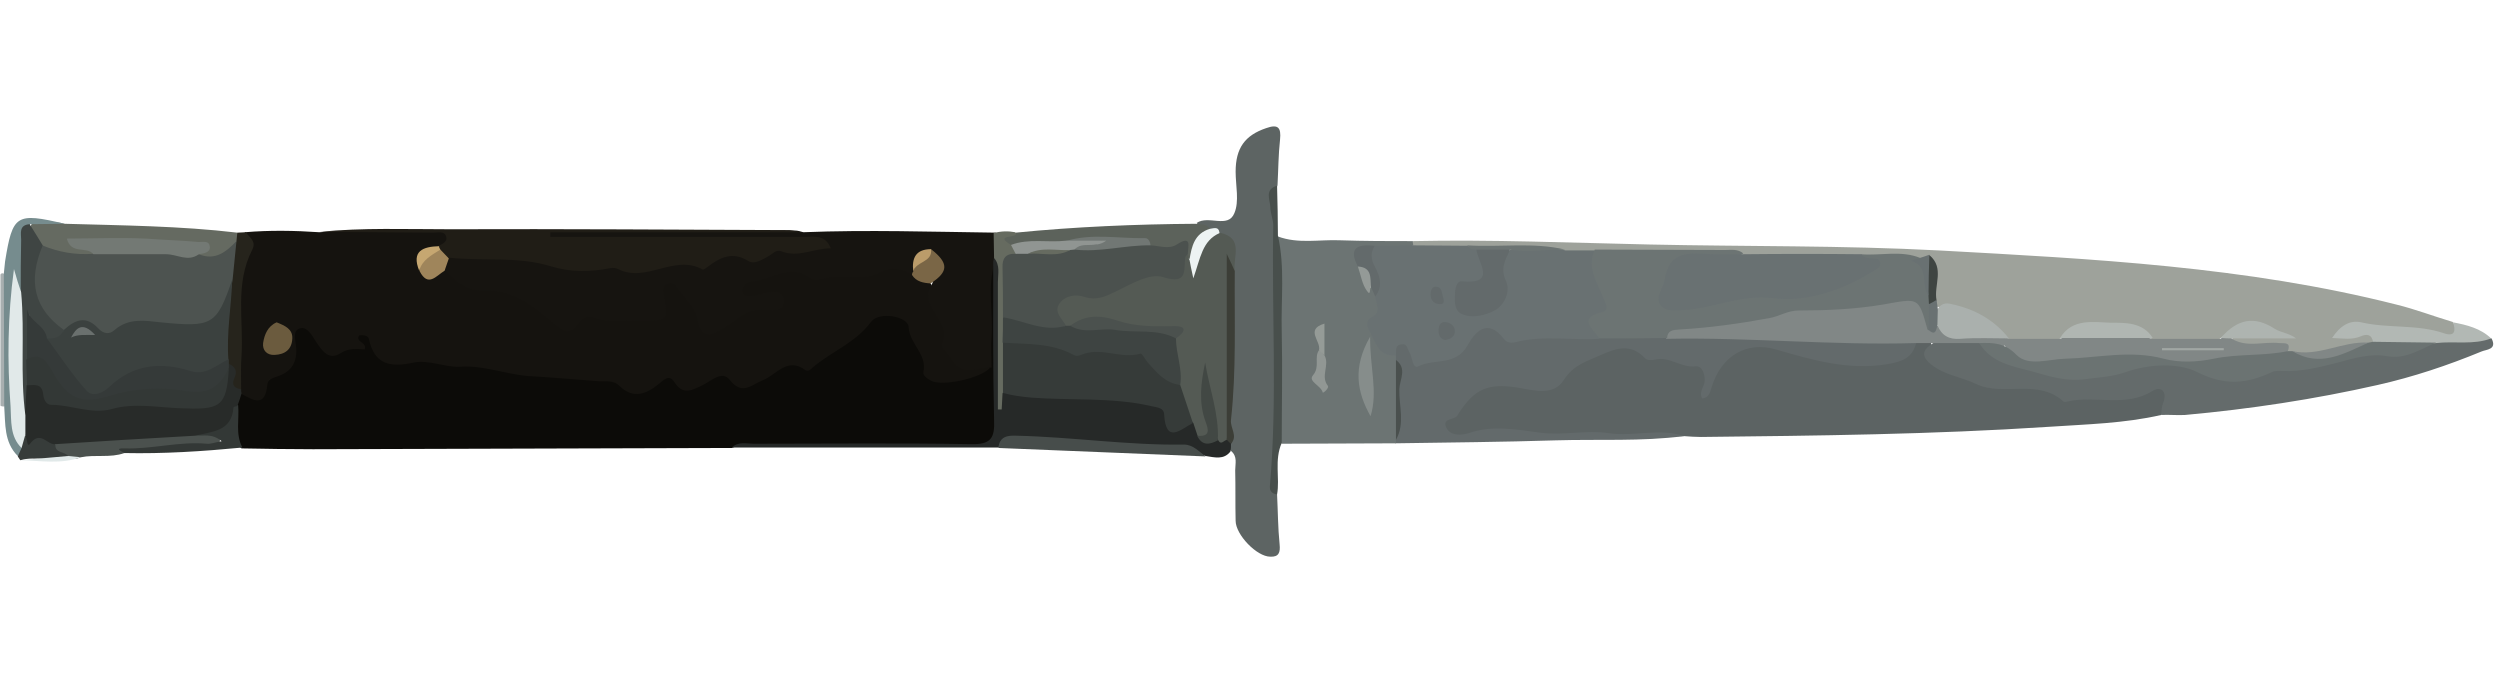 <?xml version="1.0" encoding="utf-8"?>
<!-- Generator: Adobe Illustrator 25.0.0, SVG Export Plug-In . SVG Version: 6.00 Build 0)  -->
<svg version="1.1" xmlns="http://www.w3.org/2000/svg" xmlns:xlink="http://www.w3.org/1999/xlink" x="0px" y="0px"
	 viewBox="0 0 591 161" style="enable-background:new 0 0 591 161;" xml:space="preserve">
<style type="text/css">
	.st0{display:none;}
	.st1{fill:#A8AFB0;}
	.st2{fill:#0C0B08;}
	.st3{fill:#15130F;}
	.st4{fill:#5C6363;}
	.st5{fill:#9EA29B;}
	.st6{fill:#161410;}
	.st7{fill:#636A6B;}
	.st8{fill:#6C7473;}
	.st9{fill:#5D6463;}
	.st10{fill:#646B6B;}
	.st11{fill:#201D16;}
	.st12{fill:#262928;}
	.st13{fill:#656A61;}
	.st14{fill:#5C625B;}
	.st15{fill:#474D4B;}
	.st16{fill:#484F4C;}
	.st17{fill:#B2B8B4;}
	.st18{fill:#768C8E;}
	.st19{fill:#4B514E;}
	.st20{fill:#26241C;}
	.st21{fill:#333836;}
	.st22{fill:#666B60;}
	.st23{fill:#373C3A;}
	.st24{fill:#E1E9E9;}
	.st25{fill:#282B29;}
	.st26{fill:#6B5B3E;}
	.st27{fill:#7A6646;}
	.st28{fill:#9F855B;}
	.st29{fill:#C6A771;}
	.st30{fill:#818786;}
	.st31{fill:#697172;}
	.st32{fill:#6B7372;}
	.st33{fill:#AAB0AD;}
	.st34{fill:#B0B6B2;}
	.st35{fill:#AEB4B0;}
	.st36{fill:#3F4542;}
	.st37{fill:#BB9C6A;}
	.st38{fill:#4A504E;}
	.st39{fill:#868D8B;}
	.st40{fill:#919794;}
	.st41{fill:#959B97;}
	.st42{fill:#949A97;}
	.st43{fill:#545A54;}
	.st44{fill:#3C3E37;}
	.st45{fill:#EDF3F3;}
	.st46{fill:#363B39;}
	.st47{fill:#424844;}
	.st48{fill:#4D5350;}
	.st49{fill:#3F4543;}
	.st50{fill:#737974;}
	.st51{fill:#717774;}
	.st52{fill:#909592;}
	.st53{fill:#3B413F;}
	.st54{fill:#353A39;}
	.st55{fill:#3E4442;}
	.st56{fill:#A1A7A4;}
	.st57{fill:#6A706E;}
</style>
<g id="Camada_2" class="st0">
</g>
<g id="Camada_1">
	<g>
		<path class="st1" d="M1,96.1c-0.3,0-0.6,0-0.9-0.2c0-10.3,0-20.6,0-31c0.2-0.3,0.4-0.4,0.8-0.2c1.2,0.8,1.5,2.1,1.5,3.5
			c0.2,8.1,0.2,16.2,0,24.3C2.4,94,2.1,95.3,1,96.1z"/>
		<path class="st2" d="M173,105.9c-33,0.1-66,0.2-99,0.3c-5.6,0-11.3-0.1-16.9-0.2c-3.6-2.5-2-6.2-2.1-9.5c0.3-1.4,0.8-2.6,1.8-3.6
			c5.6-0.6,11.3-6.4,12.1-12.4c0.2-1.5,0.1-3.2,1.9-3.8c1.7-0.6,2.8,0.7,3.9,1.7c4.6,4.3,4.5,4.2,9.8,0.5c2.2-1.5,4.3-0.1,4.8,1.8
			c1.2,4.1,3.6,4,7.1,3.5c6.1-0.9,12.2,0.7,18.2,1.6c8.2,1.3,16.2,3,24.5,2.9c3.2,0,6.3,0.1,9.1,1.9c2.1,1.4,4.1,0.7,6.1-0.5
			c1.3-0.8,2.9-2.3,4-1.4c3.9,3.3,7.4,1.1,11-0.4c0.8-0.3,1.8-0.5,2.4,0c4.1,3,7.5,0.8,10.9-1.4c4-2.5,8.9-1.3,13-4.2
			c2.6-1.8,5.3-3.3,7.3-5.8c2.4-2.8,5.5-3.5,9-3c1.8,0.3,3.3,1.1,3.7,2.9c0.7,2.9,2.8,5.3,3.4,8.3c0.4,2.1,1.2,4.3,3.7,3.8
			c3.4-0.7,7.9,1.3,9.6-3.7c0.1-6.1-0.2-12.3,0.1-18.4c0.1-1.8-0.7-4.6,2.8-4.5c1.2,1.6,1,3.4,1.1,5.3c0.1,10.8-0.1,21.5,0.1,32.3
			c0.1,4.9-0.8,5.6-5.8,5.6c-17.4,0-34.8,0-52.3,0C176.6,105.5,174.8,105.1,173,105.9z"/>
		<path class="st3" d="M234,87c-2.3,2.5-11.4,4.4-13.9,3c-0.9-0.5-2-1.2-1.8-2.1c0.9-4.2-3.3-6.6-3.5-10.6c-0.1-2.5-7-3.8-8.9-1.2
			c-3.7,5-9.4,7-13.8,10.8c-0.5,0.5-1.1,1-1.7,0.6c-4.3-3.2-6.8,1.1-10.1,2.4c-2.6,1-4.8,3.7-7.8-0.1c-1.8-2.3-4.3,0.2-6.3,1.2
			c-2.5,1.2-4.7,2.6-6.8-0.7c-1.2-1.9-2.5-0.5-3.7,0.5c-3,2.4-6,3.6-9.3,0.4c-1.5-1.5-3.4-0.9-5.2-1.1c-5.4-0.4-10.9-0.9-16.2-1.2
			c-5.5-0.4-10.6-2.6-16.3-2.2c-3.3,0.2-7.3-1.7-10.9-1c-5.4,1.2-9.3,0.6-10.6-5.6c-0.1-0.7-1.3-1-2.3-0.8c-1,1.6,2,1.6,1.3,3.3
			c-1.8-0.1-3.7-0.4-5.7,0.9c-2.8,1.8-4.4-0.6-5.9-2.9c-0.9-1.4-2-3.4-3.6-3c-2,0.5-1.1,2.9-1,4.4c0.3,3.5-1,5.8-4.2,6.9
			c-1.1,0.4-2.5,0.7-2.6,2c-0.5,5.6-3.4,3.7-6.3,2.1c-0.5-0.4-0.8-0.9-1-1.4C55.6,81,54,70.3,57.5,59.8c0.5-1.6-0.2-3.3,0.4-4.9
			c5.9-0.5,11.7-0.4,17.6,0c9.4-0.8,18.8-0.2,28.2-0.4c2.1,0,3.2,0.7,2.1,3c-0.9,1.3-2.5,1.4-3.8,2.1c-1.5,0.7-2.9,1.6-2.1,3.7
			c1.7,2.1,3.9-0.4,5.7,0.6c4.2,2.1,8.3,3.8,13.1,4.3c4.7,0.4,8.3,4,12.1,6.7c1.1,0.7,2.3,2.5,3.4,1.5c4.5-4.1,9.6-1,14.3-1.6
			c1.1-0.2,2.3,0,3.5,0c2.8,0,4.6-1,3.8-4.2c-0.4-1.6-0.3-3.1,1.3-3.8c1.9-0.9,3.2,0.2,4.2,1.7c1.5,2.2,3.5,4,4.5,6.6
			c1,2.5,2.6,2.8,4.7,1.5c3.7-2.2,7.2-5.2,12.1-4.6c-1.9-1.8-3.7-0.4-5.4-0.8c-1.2-0.2-2.4-0.4-2.7-1.8c-0.3-1.3,0.4-2.5,1.4-2.9
			c4.3-1.5,8.3-4.6,13.3-2.6c2.1,0.8,4.2,0.6,6.4,0.6c4.3,0,8.5-0.1,12.7-1.4c2.5-0.8,5.3-0.5,7.7,1.1c1.3,1.1,2.9,1.7,4.1,2.9
			c0.3,2.7,0.1,5.6,2.7,7.6c0.8,0.6,0.7,1.8,0.7,2.8c0.3,7,1.4,8,8.7,8.8C233,86.2,233.5,86.5,234,87z"/>
		<path class="st4" d="M510.9,98.1c-8.7,2-17.7,2.2-26.6,2.8c-27.4,1.8-54.8,2.1-82.2,2.4c-1.3,0-2.6-0.1-4-0.2
			c-15,0.4-30,0.1-45.1-0.2c-2.9-0.1-5.5,1.2-8.4,0.6c-3.9-0.7-4.3-2.3-2.3-5.7c4.1-7.2,10.3-8.7,17.8-7.4c4.1,0.7,7.2-0.7,10.6-3.6
			c4.9-4.2,10.8-7.7,18.1-4c3.2,1.6,7.1,1.4,10.7,2.3c2.5,0.6,4.4,1.6,4.3,4.6c0.9-4.9,5-8.2,10.2-8.4c4.9-0.2,9.4,1.4,14.1,2.2
			c5.2,0.9,10.2,2.3,15.7,1.4c3.7-0.6,6.6-1.7,9-4.5c1.3-0.6,2.5-0.7,3.7,0.1c-0.1,3.9,2.3,5.1,5.6,6.8c6.3,3.2,12.8,3.1,19.4,3.2
			c0.7,0,1.4-0.2,2,0.1c7.7,4.1,15.5,3.4,23.4,0.8c1.7-0.6,3.9-1,5.1,0.8C513.5,94.3,512.5,96.3,510.9,98.1z"/>
		<path class="st5" d="M334,57c18.6-0.4,37.3,0.4,55.9,0.8c22.8,0.5,45.7,0.2,68.4,1.4c36.3,2,72.7,3.8,108.2,12.8
			c4.5,1.1,8.9,2.8,13.3,4.1c2.8,3.6,0,4.1-2.5,3.6c-5.7-1-11.5-1.1-17.2-2c-2.4-0.4-4.6-0.1-6.8,1.3c-0.5,0.1,0.4,1,0.1,0.4
			c0-0.1,0.1-0.1,0.2-0.2c1.5-1,3.1-1,4.8-1c1.9,0,3.4,0.5,2.5,2.9c-0.4,0.4-0.9,0.6-1.4,0.8c-5.7,0.6-11.1,3.6-17,2.1
			c-0.5-0.1-1-0.3-1.5-0.6c-2.2-2-4.9-1-7.4-1.3c-2.1-0.2-4.7,0.7-6-2c4.3-3.2,8.8-1.2,12.4-0.8c-5-2.2-10.7-3.2-16,1.4
			c-4.7,0.6-9.4,0.6-14.2,0c-7.9-4.3-15.8-5.3-23.7-0.1c-3.4,0.7-6.8,0.6-10.2,0.1c-2.5-0.9-4.6-2.6-6.6-4.2
			c-3.6-2.8-7.5-3.8-11.8-4c-0.4-0.6-0.7-1.2-0.8-1.9c-0.7-3,1.1-6.3-1.3-9c-0.9-0.2-1.9-0.2-2.8-0.4c-4.5-0.1-8.9-0.2-13.4,0
			c-9.1-0.2-18.1,0.5-27.2-0.4c-6.2-1.5-12.5-0.6-18.8-0.6c-5.3,0-10.6,0.2-15.9,0c-2.5,0-5,0.2-7.4-0.4c-7.6-1.4-15.2-0.4-22.8-0.6
			c-4.3-0.2-8.6,0.7-12.8-0.9C333.8,58.2,333.7,57.7,334,57z"/>
		<path class="st6" d="M215.6,65c-2.2-1.7-5.4-1.8-7.1-0.8c-4.6,2.7-9.4,0.3-13.9,1.7c-0.9,0.3-2.3,0.5-2.9,0
			c-4.9-3.9-9.4,0.4-14.1,0.7c-1.2,0.1-2.3,1.1-2,2.4c0.2,1.3,1.5,1,2.5,0.9c2.6-0.3,6.8-2.5,7.2,1.1c0.3,3.4-4,2-6.6,2.3
			c-2.7,0.3-5.1,2.8-7.7,4.3c-3,1.8-5.2,2.8-6.2-2.3c-0.6-2.8-3.3-5.2-5.1-7.8c-0.6-0.8-1.5-0.6-2.3-0.2c-0.8,0.5-0.7,1.3-0.5,2.2
			c1.1,6.2,1,6.4-5.3,6.3c-3.8-0.1-7.7,0.6-11.4-0.7c-1.4-0.5-2.5,0-3.4,1.3c-2.2,3.2-3.7,1.9-6.2-0.2c-4.6-3.8-9.3-7.8-16.2-7.5
			c-3.7,0.2-6.9-2.1-9.3-5c-0.4-1.7,0.2-2.9,1.7-3.7c6.8-0.1,13.5-1.2,20.3,0.8c4.9,1.5,10.4,0.7,15.3,1.6
			c7.4,1.3,14.3-2.7,21.5-0.6c0.3,0.1,0.7,0.2,1,0c5.4-3.6,12-1.2,17.8-3.3c2.9-1,6,0.2,9.5-1c-8.9-0.3-17.3-0.1-25.6-0.1
			c-10.3,0-20.6,0-31,0c-2.2,0-4.7,0.3-6.3-1.7c0.4-1.3,1.3-1.2,2.1-1.2c18.8,0,37.6,0,56.5,0c0.7,0,1.3,0.2,2,0.4
			c15.2-0.6,30.3-0.1,45.5,0.1c1.5,1.7,1.5,3.6,0.9,5.7c-0.2,0.6-0.6,1-1.1,1.3c-1.9,5.8-0.4,11.7-0.8,17.5c-0.2,2.5,0,4.9,0,7.4
			c-3.1-0.2-6.7,2.3-9.3-1.7c-0.9-1.4-2.8-3-2.4-4.1c2.5-5.4-6.1-8.7-2.3-14.1c0.5-2.2,3.5-4.6-0.3-6.6c-3-0.2-2.2,2.5-3,3.9
			C216.4,64.8,216.1,65,215.6,65z"/>
		<path class="st7" d="M453,81c-0.9,3.7-3.4,4.5-6.9,5.1c-9.2,1.5-17.7-1-26.3-3.5c-6.9-2-12.8,1.5-15.1,8.7
			c-0.4,1.1-0.5,2.7-2.3,2.9c-0.9-1.6,0.6-2.8,0.6-4.3c0-1.7-0.7-3.5-2.2-3.3c-3.4,0.4-6.1-2.4-9.5-1.6c-0.8,0.2-2,0.2-2.4-0.3
			c-3.3-3.5-6.6-2.5-10.4-0.8c-3.3,1.5-6.5,2.3-8.8,5.9c-2.5,4-7.3,2.4-11.1,1.8c-6.7-1-9.9,0.2-13.7,6c-0.2,0.3-0.3,0.6-0.5,0.8
			c-0.9,0.9-3.5,0.5-2.5,2.7c1.1,2.2,4,1.7,5.3,1.3c5.7-2,11.5-0.8,17-0.1s10.8-0.7,16.1,0.1c6,0.9,12-1.3,17.8,0.7
			c-10.1,1.3-20.2,0.7-30.3,1c-12.6,0.4-25.2,0.5-37.9,0.7c-0.3-0.4-0.5-0.9-0.5-1.4c-0.1-6,1-12.1-0.3-18.1c-0.2-0.5-0.2-1-0.3-1.5
			c1.5-3.9,2.5-4.3,4.8-2c3.2,3.3,7.5,3.3,10.9,0c1.3-1.3,2.3-2.8,3.9-3.8c1.4-0.9,3.2-2.1,4.6-1.3c6.7,4.3,13.9,1.1,20.8,2
			c1.6,0.2,3.3,0,5-0.1c5.1,0,10.2-0.2,15.3,0c17.6-0.7,35.1,1.4,52.6,0.9C449,79.4,451.3,79.3,453,81z"/>
		<path class="st8" d="M330,104c0,0.3,0,0.5,0,0.8c-9,0-18,0.1-27,0.1c-1.5-1.4-1.3-3.3-1.4-5.1c-0.2-14,0.3-28.1-0.3-42.1
			c0-0.7,0.3-1.3,0.8-1.8c4.8,1.8,9.8,0.7,14.6,0.9C322.5,57,328.2,57,334,57c0,0.3,0,0.6,0.1,1c-2.7,2.1-5.8,1.4-8.8,1.5
			c-2.2-0.3-4.2-0.3-3.3,3c0.5,1.6,1.7,3.1,1.5,5c-0.1,1.3,0.8-0.1,1.1,0.3c0.9,0.4,1.2,1.2,1.5,2c0.3,1.1,1,2.5,0.4,3.3
			c-3.5,5.2-0.3,8.1,3.5,10.9c0,0.4,0,0.7,0,1.1C330.8,91.4,330.8,97.7,330,104z"/>
		<path class="st9" d="M301.9,116.9c0.2,3.9,0.2,7.9,0.6,11.8c0.2,1.9-0.2,3-2.2,2.9c-3.2,0-8.2-5.2-8.2-8.5c-0.1-4,0-7.9-0.1-11.9
			c0-1.6,0.6-3.3-1-4.6c-0.6-0.7-0.8-1.5-0.8-2.4c0.2-13.1,0.7-26.3,0.6-39.4c-0.2-3.1,1.2-6.7-2.5-8.9c-0.8-0.5-1.6-0.9-2.5-1.3
			c-1-0.5-2.3-0.8-2.9-1.9c2.8-1.9,7.4,1.4,8.9-2.3c1.2-2.8,0.3-6.5,0.3-9.8c0-5.6,2.2-8.6,7.2-10.3c2.8-1,3.6-0.2,3.3,2.7
			c-0.4,3.6-0.4,7.2-0.6,10.8c-1.9,4.4-0.3,8.9-0.2,13.3c0.5,16.1,0.5,32.2-0.1,48.3C301.5,109.4,300.8,113.2,301.9,116.9z"/>
		<path class="st10" d="M510.9,98.1c0.1-1,0.1-2,0.5-2.9c1-2.7-0.6-4-2.5-2.8c-6.4,4-13.5,1-20.1,2.5c-0.3,0.1-0.8,0.2-1,0
			c-6.1-5.5-14.2-1.1-20.6-4.1c-3.5-1.7-7.5-2.1-10.6-4.6c-2.7-2.1-2-3.6,0.4-5.1c3.1-2.4,6.6-1.3,10-1.1c5.7,4.2,12.2,6.8,19.1,8.1
			c4.6,0.8,9.4,0.9,14.1-0.5c7.8-2.3,15.4-3,23,0.9c3.3,1.7,7.2,0.8,10.2-0.2c4.1-1.4,8.1-1.5,12.1-2.2c5.6-0.9,10.9-3.3,16.6-3
			c5,0.3,9.4-1.4,14-2.8c4.3-0.2,8.6-1.3,12.9-0.3c1.4,2.7-1.3,2.6-2.4,3.1c-8,3.3-16.1,6-24.5,7.9c-15,3.4-30.2,5.7-45.6,7.1
			C514.6,98.2,512.7,98,510.9,98.1z"/>
		<path class="st11" d="M189.5,54.9c-19.8,0-39.6,0-59.4,0c0,0.4,0,0.7,0,1.1c2.7,0,5.4,0,8.2,0c17.3,0,34.7,0,52,0
			c2.2,0,4.8-0.6,6.1,2.7c-4.1,0-7.7,2.3-11.7,0.7c-1.3-0.5-2.1,0.7-3.1,1.2c-1.5,0.8-3.2,2-4.7,1.1c-3.7-2.3-6.6-0.9-9.5,1.3
			c-0.4,0.3-1,0.8-1.3,0.7c-6.7-3.7-13.4,3.3-20-0.1c-0.5-0.3-1.3-0.3-1.9-0.2c-4.6,0.9-9.2,1-13.8-0.4c-8-2.5-16.3-1.2-24.4-2.1
			c-1-0.1-1.6-0.7-2.2-1.5c-0.2-0.4-0.2-0.9-0.1-1.3c0.9-0.4,2.1-1,1.8-2.1c-0.4-1.5-1.9-1-3-1c-9-0.1-17.9-0.1-26.9-0.2
			c10.2-1,20.5-0.6,30.8-0.6c26.7-0.1,53.5,0.1,80.2,0.2C187.6,54.5,188.6,54.8,189.5,54.9z"/>
		<path class="st12" d="M291,104.9c0,0.6,0,1.2-0.1,1.8c-1.6,2.1-3.8,1.4-5.9,1.1c-6.9-2.5-14.1-1.5-21.1-2.1
			c-7.4-0.5-14.9-1-22.3-1.4c-2-0.1-4-0.2-5.6,1.5c-21,0-42,0-63,0c1.5-1.5,3.5-0.9,5.2-0.9c17.1,0,34.3-0.2,51.4,0.1
			c4.6,0.1,5.6-1.4,5.4-5.7c-0.3-12.5-0.2-24.9-0.2-37.4c0.1-0.4,0.1-0.7,0.2-1.1c1.6,0,2,1.2,2,2.3c0.3,9.7,0.8,19.4-0.3,29.1
			c0,0.2-0.2,0.4-0.2,0.4c0.5,0.6,0.2-0.3,0.5-0.3c11.1,0.3,22.3,0,33.3,1.9c2.7,0.5,5.3,1,6.4,3.9c0.9,2.2,2.8,1.2,4.3,1.2
			c1.5,0.1,1.9,1.3,2.6,2.3c0.8,1.7,2.3,1.7,3.8,1.7c0.9,0.9,1.8-0.2,2.7-0.1C291,103.8,291.5,104.2,291,104.9z"/>
		<path class="st13" d="M15.3,52.9c13.6,0.4,27.3,0.5,40.8,2.1c0.6,0.7,0.7,1.4,0.5,2.3c-3.2,4.4-5.9,5.2-9.7,3.1
			c0.4-2.5-1.5-2-2.8-2.1c-8.1-0.8-16.2-1.4-24.4-0.9c0.6,1.1,3.4,0.7,2.3,3c-4.3,1.8-8.2,0.6-12-1.5c-1.3-1.9-4.3-3.2-2.3-6.3
			C10.2,52.7,12.7,52.2,15.3,52.9z"/>
		<path class="st14" d="M282.7,52.9c1.1,0.2,2.4-0.1,3.3,1.1c-1.4,2.5-2.6,5.2-4.6,7.3c-0.5-0.2-0.8-0.5-1-0.9
			c-0.4-1.1-0.7-2.2-2.3-1.4c-2.4,1-4.8,0.5-7-0.7c-6.3-1.4-12.6-1-18.9-0.2c-4,0.7-8.1,0.1-12.1,0.7c-1.3-0.2-3.2,0.3-3.3-1.8
			c0-2.1,2.5-0.7,3.3-2C254.2,53.6,268.5,53,282.7,52.9z"/>
		<path class="st15" d="M236,105.9c0.3-2.7,2.1-3,4.3-2.9c13.2,0.3,26.4,2.3,39.6,2.1c2.1,0,3.5,1.6,5.1,2.8
			C268.7,107.2,252.3,106.6,236,105.9z"/>
		<path class="st16" d="M301.9,116.9c-1.1-0.2-1.8-0.7-1.7-2c1.8-20.5,0.4-41.1,0.8-61.6c0-1.4-0.7-2.9-0.7-4.4
			c-0.1-1.8-1.4-4.1,1.6-5c0.1,3.9,0.2,7.9,0.2,11.8c1.7,7.5,0.7,15.1,0.9,22.7c0.2,8.8,0,17.5,0,26.3
			C301.2,108.8,302.6,113,301.9,116.9z"/>
		<path class="st17" d="M588.9,80c-4.2,1.6-8.7,0.6-13,1.1c-5,0.4-10,3.3-14.9-0.2c-0.3-1.9-1.5-2-2.9-1.4c-2.1,0.9-4.2,0.5-6.8,0.4
			c1.9-2.9,4.2-4.3,6.9-3.7c6.5,1.5,13.2,0.4,19.6,2.6c2.7,0.9,2.7-0.8,2.1-2.6C583.1,76.8,586.4,77.6,588.9,80z"/>
		<path class="st18" d="M15.3,52.9c-2.7,0-5.5,0.1-8.2,0.1c-0.8,3.5-0.4,7.1-0.5,10.7c-0.1,1.8,0.1,3.6-1.2,5.2
			c-3.3-0.4-1.3-2.6-1.7-4C4.4,78.3,1.9,91.8,5.5,105c0.2,1.2-0.1,2.3-1.3,2.8c-3.3-3.3-2.9-7.6-3.2-11.7c0-10.5-0.1-20.9-0.1-31.4
			c0.1-1,0.2-2,0.3-2.9C3,50.7,3.8,50.2,15.3,52.9z"/>
		<path class="st19" d="M29.4,107.1c-3.3,1.2-6.9,0.3-10.3,1c-1.1,0.5-2.2,0.4-3.3,0.1c-1.8-0.7-4.6-0.8-2.3-3.9
			c10.6-2.8,21.4-2.3,32.2-2.9c2.3,0.6,6.4-0.8,6.3,2.6c0,2.3-4,1.8-6.3,1.8C40.2,106.1,34.8,105.9,29.4,107.1z"/>
		<path class="st20" d="M55.9,57c0.1-0.7,0.1-1.3,0.2-2c0.7,0,1.3-0.1,2-0.1c0.9,1.3,2.6,2.1,1.5,4.2c-4.1,8-2,16.6-2.5,24.9
			c-0.2,2.6-0.1,5.3-0.1,8c-2.1,1.1-2.6-0.3-2.7-1.9c-0.1-1.6-0.4-3.1-1.1-4.6c-0.2-0.5-0.3-1-0.4-1.6c-0.9-6,0.8-11.9,0.8-17.8
			C53.1,62.8,54.9,60,55.9,57z"/>
		<path class="st21" d="M29.4,107.1c-0.7-0.4-2.5-1.2,0.1-1.1c6.5,0.2,12.9-1.7,19.4-1.1c0.9,0.1,1.8-0.3,3.5-0.6
			c-2.4-2-4.4-1.1-6.2-1.4c-0.2-1,0.5-1.6,1.3-1.8c2.9-0.5,5.3-1.4,6.3-4.7c0.3-1,1.4-1.3,2.5-0.6c0.3,3.3-0.7,6.8,1,10
			C47.9,106.7,38.6,107.3,29.4,107.1z"/>
		<path class="st22" d="M240,54.9c1.4,1.6-5.5,0.3-1,3c1.1,0.6,1.6,1.4,1,2.7c-2.9,4.6-1.1,9.8-1.6,14.7c0.1,2,0,4,0,6.1
			c-0.2,3.9,1.1,8-1.4,11.6c-0.1,1.3-0.1,2.5-0.2,3.8c-0.3,0-0.6,0-0.9,0c0-10,0-20.1,0-30.1c0-1.9,0.6-4-0.9-5.7
			c0-2-0.1-3.9-0.1-5.9C236.7,54.6,238.4,54.6,240,54.9z"/>
		<path class="st23" d="M13.1,105c-0.2,2.2,2.2,1.7,3,2.8c-3.7,1.6-7.6-0.1-11.3,1c-0.2-0.3-0.4-0.6-0.6-0.9c0.3-0.7,0.6-1.3,0.9-2
			c-0.5-1.2-1-2.5,0.8-3.1c0.3,0.6,1.2,0.9,1.7,0.6C10.1,101.4,11.6,103.1,13.1,105z"/>
		<path class="st24" d="M4.8,108.8c3.8-0.3,7.5-0.7,11.3-1c1,0.1,2,0.2,3,0.3C14.4,109.8,9.6,108.9,4.8,108.8z"/>
		<path class="st25" d="M13.1,105c-1.9,0.3-3.5-3.4-6-0.1c-0.8,1.1-0.6-1.4-1.2-2.1c-1.3-1.4-1.2-3.2-1.3-4.9
			c0.1-2.2-0.3-4.5,0.8-6.6c1.6-1.6,3.6-1.7,4.8-0.1c4,5.3,9.8,4.5,14.9,4.1c5.8-0.5,11.6-0.2,17.4-0.1c8.4,0.2,8.9,0.1,10.6-8
			c0.2-0.5,0.5-0.9,1-1.2c1.5,0.7,2.1,1.7,1.3,3.4c-0.7,1.5-0.1,2.4,1.6,2.6c0,0.3,0,0.7,0.1,1c-0.3,1-0.6,2-1,3
			c-0.3,0.1-0.9,0.1-0.9,0.3c-0.4,5.8-5.2,5.7-9.1,6.7C35.1,103.6,24.1,104.3,13.1,105z"/>
		<path class="st26" d="M65.4,76.2c2,0.8,3.8,1.6,3.7,3.8c-0.1,2.6-1.7,3.8-4.2,3.9c-1.8,0.1-2.9-1.1-2.7-2.8
			C62.5,79.1,63.3,77.1,65.4,76.2z"/>
		<path class="st27" d="M215.6,65c0-0.3,0.1-0.6,0.3-0.8c0.6-2.4,2.5-3.8,4.2-5.3c4.2,3.3,4.2,5.3-0.1,8.1
			C218.3,66.9,216.6,66.6,215.6,65z"/>
		<path class="st28" d="M104.1,59c0.7,0.7,1.3,1.4,2,2.1c-0.3,1-0.7,1.9-1,2.9c-2,1.2-3.9,4-5.9,0.1C98.9,60.4,101,59.1,104.1,59z"
			/>
		<path class="st29" d="M104.1,59c-2,1.3-4.3,2.4-5,5c-1.9-4.7,0.9-5.7,4.7-5.8C103.8,58.5,103.9,58.7,104.1,59z"/>
		<path class="st30" d="M467.9,81.1c-3.7,0-7.3,0-11,0c-1.3,0-2.6,0-4,0c-19.7,0.6-39.3-1.4-59-1c-1-2.8,1.2-3.1,2.9-3.2
			c14.4-0.7,28.3-5.8,42.8-5.2c3,0.1,5.9-1,8.8-1.5c5.7-0.9,7,0.1,7.9,5.7c0.4,1.9,2.3,0.5,3.1,1.4c2.3,1.6,5,1.5,7.7,1.5
			c2.6,0,5.3-0.3,7.7,1.3c4,0,8.1,0,12.1,0c7.3-2.5,14.6-2,21.9,0c5.4,0,10.7,0,16.1,0c1-0.7,2-0.9,2.9,0.1c3.5,2,7.4,0.5,11,0.9
			c1.3,0.1,2.9-0.3,2,2c-2.1,2.1-4.8,1.8-7.4,2.2c-13,2.3-26.1-0.5-39.1,0.3c-4.6,0.3-9.2,1.4-13.9,0.9c-4-0.4-5.5-1.5-6.3-4.5
			c-0.2-0.6-0.5-0.1-0.7,0C471.6,82.5,469.7,82.3,467.9,81.1z"/>
		<path class="st31" d="M330,84c-4.3,0.4-4.8-3.3-6.3-5.8c-0.4-0.7-1-2.4,0.4-3.1c2.7-1.3,1.1-3.3,1-5.1c1.1-2.4-0.7-4.3-1.2-6.4
			c-0.5-2.1-1.4-4.1,1.1-5.5c3,0,6.1-0.1,9.1-0.1c4.3,0,8.6,0.1,12.9,0.1c0.7,0.7,1.8,0.4,2.5,1.1c3.1,5.3,3,6.2-2.1,8.7
			c-1.7,0.8-2.3,1.8-1.9,3.5c0.5,1.9,2,1.9,3.6,1.8c4.2-0.4,6-2.5,5.4-7.1c-0.4-3.2-0.5-6,3.2-7.3c4.1,0.7,8.3-0.7,12.4,0.4
			c2.3,0,4.6,0,6.9,0c0.7,4,1.8,7.9,3.4,11.7c0.5,1.3,0.7,3-0.7,3.5c-3.2,1.3-1.6,3.7-1.7,5.7c-6.6,0.4-13.2-0.9-19.8,0.8
			c-1.1,0.3-2.1,0-2.7-0.8c-3.9-5.1-6.9-1.5-8.6,1.6c-2.8,4.9-7.9,3-11.6,4.9c-1.4,0.7-1.4-2.2-2.1-3.3c-0.5-0.8-0.5-2.1-1.8-1.9
			C329.7,81.5,330.1,82.9,330,84z"/>
		<path class="st8" d="M378,80c-1.1-2.2-5.4-4.7,0.7-6.2c1.9-0.5,0.9-1.9,0.4-3.2c-1.4-3.7-4.1-7.2-2.1-11.6
			c10.3,0,20.6,0.1,30.8,0.1c1.5,0,3-0.3,4.3,0.8c-3.4,2.5-7.4,1-11.1,1.3c-3.4,0.3-7.7,5.3-7.2,8.7c0.3,1.7,1.6,2,3,2
			c3.3-0.1,6.6-0.4,9.6-2.1c2.7-1.6,5.4-1.9,8.6-0.8c3.5,1.2,7.2,0.9,10.7-0.3c3.6-1.3,7.1-2.6,11-2.9c3.7-0.3,4.7-2.5,3.2-5.7
			c4.7,0.4,9.5-1,14.1,0.9c2,2.8,2.2,6.2,2.8,9.4c0.1,0.8,0.1,1.5,0.1,2.3c0.2,1.9,0.6,3.8-1,5.4c-0.1-0.1-0.3-0.2-0.3-0.4
			c-2.1-7.6-2-7.2-10.5-5.7c-6.5,1.1-13.3,1.4-19.9,1.4c-2.6,0-4.6,1.4-6.9,1.8c-7.1,1.3-14.2,2.3-21.4,2.7c-1.4,0.1-2.7,0.2-2.8,2
			C388.6,80,383.3,80,378,80z"/>
		<path class="st31" d="M440,60.1c0.5,0.7,1.3,0.9,2.2,1c0.9,0.1,2.2-0.3,2.3,1.2c0.1,0.9-0.8,1.3-1.5,1.7
			c-7.3,4.6-15.9,7.5-23.7,6.5c-7.8-1-14.1,2.4-21.2,2.8c-2.1,0.1-4.4,0.4-5.5-1.1c-1.5-1.9,0.6-4,0.9-6c1.1-7.3,6.2-6.3,11.2-6.1
			c2.5,0.1,5,0,7.5,0C421.4,60,430.7,60,440,60.1z"/>
		<path class="st32" d="M467.9,81.1c3.3-0.1,6-0.1,8.8,2.8c2.8,2.8,7.6,1,11.5,0.9c7.8-0.2,15.4-2.1,23.3,0c3.7,1,8,0.8,11.8,0
			c5.8-1.2,11.8-0.6,17.6-1.8c0.3,0,0.6,0,1,0c6.4,2.6,12.1-0.6,18-2c0.4-0.1,0.7-0.1,1.1-0.2c5,0.1,10,0.1,14.9,0.2
			c-3.7,1.5-7.1,4-11.6,3.2c-4-0.7-7.9,0.5-11.6,1.5c-4.3,1.1-8.6,2.2-13.1,2c-0.8,0-1.7-0.1-2.4,0.2c-5.9,2.8-11.1,3.4-17.7,0.1
			c-4.5-2.3-11.4-2-17.1,0c-3.1,1.1-6.3,1.2-9.2,1.6c-4.9,0.7-8.8-0.7-12.8-1.8C475.9,86.6,470.7,85.8,467.9,81.1z"/>
		<path class="st33" d="M474.9,80c-3.8,0-7.7-0.2-11.5,0.1c-2.7,0.2-4.4-0.8-5.4-3.2c-1.2-1.3-1.2-2.6,0.1-3.9
			c0.8-1.2,1.8-1.5,3.3-1.1C466.9,73.1,471.4,75.6,474.9,80z"/>
		<path class="st34" d="M508.9,79.9c-7.3,0-14.6,0-21.9,0c2.9-4.8,8.1-3.7,12.1-3.6C502.2,76.3,506.6,76.1,508.9,79.9z"/>
		<path class="st35" d="M527.9,80c-1,0-2,0-2.9-0.1c3.9-4.5,7.9-5.3,12.7-2.2c1.6,1,3.4,1,5.1,2.3C537.8,80,532.8,80,527.9,80z"/>
		<path class="st30" d="M559.9,81c-5.8,2.6-11.5,6-18,2C548.1,84.4,553.8,80.6,559.9,81z"/>
		<path class="st8" d="M370,59c-4.4-0.1-8.7,0.8-13.1,0c-2.7,1.6-5.3,2-8,0c-0.8,0-1.6-0.2-2-1C354.7,58.5,362.4,57.2,370,59z"/>
		<path class="st36" d="M456,71.9c0-0.6-0.1-1.3-0.1-1.9c-0.3-3.3-1.3-6.5,0.2-9.7c3.7,3.1,1,7.1,1.7,10.7
			C457.4,71.6,457.2,72.7,456,71.9z"/>
		<path class="st31" d="M456.1,60.2c-0.1,3.2-0.2,6.5-0.2,9.7c-1.9-2.4,0.3-6.8-4-8.2c-0.4-0.1,1.4-0.5,2.2-0.8
			C454.7,60.7,455.4,60.5,456.1,60.2z"/>
		<path class="st31" d="M456,71.9c0.6-0.3,1.2-0.6,1.8-1c0.1,0.7,0.2,1.4,0.3,2.1c0,1.3-0.1,2.6-0.1,3.9c-0.3,1.1-0.4,2.6-2.1,1.1
			C456,76,456,73.9,456,71.9z"/>
		<path class="st37" d="M220.1,58.9c0.4,3.2-3.6,2.8-4.2,5.3C215.5,61,216.5,58.9,220.1,58.9z"/>
		<path class="st38" d="M330,104c0-6.3,0-12.6,0-18.9c2.7,2,0.9,4.6,0.8,6.9C330.7,96,332.2,100.1,330,104z"/>
		<path class="st39" d="M323.9,79.6c-0.1,7.2,1.9,13,0.1,18.8C320.8,92.7,319.7,86.9,323.9,79.6z"/>
		<path class="st7" d="M325,58.1c-1.1,1.7-0.9,3.3,0.1,5.1c1.2,2.2,1.8,4.6,0,6.9c-0.3-0.7-0.6-1.4-0.9-2c-1.1-1.6-0.9-4-3.1-4.9
			C318.5,58.4,321.1,57.7,325,58.1z"/>
		<path class="st40" d="M313.1,84c1.3,2.3-1,4.9,0.8,7.2c0.4,0.5-1.1,1.8-1.2,1.6c-0.4-1.7-3.6-2.6-2.3-4.1c1.7-2,0.2-4.2,1.4-5.9
			C312.5,82.9,312.7,83.6,313.1,84z"/>
		<path class="st41" d="M313.1,84c-0.4-0.4-0.8-0.8-1.3-1.2c0.6-2.1-3.4-4.9,1.3-6.3C313.1,79,313.1,81.5,313.1,84z"/>
		<path class="st42" d="M321,63c3.4,0.2,2.9,2.7,3.1,4.9c-0.4,0.3,0,2.3-1,0.8C322,67.2,321.7,65,321,63z"/>
		<path class="st43" d="M280.8,60c0.1,0.4,0.2,0.9,0.3,1.3c1.9,0.9,1.7-0.7,1.9-1.6c0.6-2.9,2.3-4.4,5.3-4.7
			c5.9,1.2,3.1,5.8,3.6,9.1c0.5-0.4-0.8,0.6-0.5,0c0.1-0.3-0.5-0.4-0.5-0.3c0.3,8.2,0.1,16.4-0.1,24.6c-0.2,5.2,0,10.4-0.8,15.6
			c-0.7,0.1-1.3,1.3-2,0.1c-2.1-4.6-2.3-9.5-2.9-13.9c0.1,3,0.5,6.4,1.3,9.8c0.6,2.4,0.2,4.6-3.3,3c-0.3-1-0.7-2-1-3
			c-2.6-2.5-3.4-5.9-4.1-9.2c-0.1-3.4-1.1-6.7-0.8-10.1c0.5-1.7,0-2.4-1.8-2.4c-5.2,0.1-10.2-0.7-15.1-2.2c-2.7-0.8-4.5,2-7,1.7
			c-0.5-0.1-1-0.2-1.4-0.4c-2-1.4-3-3.2-2.2-5.5c0.7-2.2,2.8-3.2,4.8-2.9c4.9,0.7,9.1-1.3,13.4-3c1.2-0.5,2.5-0.8,3.8-1.1L280.8,60z
			"/>
		<path class="st44" d="M290,103.9c0-14.2,0-28.4,0-43.9c1,2,1.4,3,1.9,4.1c-0.1,11.7,0.4,23.5-0.9,35.2c-0.2,1.9,1.7,3.8,0,5.6
			C290.6,104.6,290.3,104.3,290,103.9z"/>
		<path class="st45" d="M288.3,55.1c-4.1,1.8-4.5,5.9-6.2,10.7c-0.5-2.2-0.7-3.3-0.9-4.4c0.5-3.2,1.2-6.2,4.8-7.3
			C286.9,54,288.1,53.4,288.3,55.1z"/>
		<path class="st46" d="M279,91c1,3,2,6,3,9c-2.9,1.5-6.4,5.1-6.8-2.1c-0.1-1.7-2.1-1.6-3.5-2c-9.2-2-18.6-1.2-27.8-1.9
			c-2.3-0.2-4.6-0.5-6.8-1.1c0-4,0-8,0-12c4.9-2.8,9.8-0.5,14.4,0.4c4.8,0.9,9.5,0.3,14.2,0.8c2.8,0.3,5.1,0.3,6.9,2.7
			C274.3,87.4,277,88.8,279,91z"/>
		<path class="st47" d="M283,103c3,0.3,2.8-1.2,2-3.3c-1.7-4.6-1.1-9.3-0.1-14c1,6.2,3.3,12.1,3,18.4C286,105.1,284.2,105.5,283,103
			z"/>
		<path class="st48" d="M55.9,57c-0.3,3-0.6,6-0.9,9c-1.5,10.5-5.1,13.2-15.7,11.7c-4-0.6-7.9-0.7-11.7,1.3c-1.4,0.7-3.1,1.1-4.3,0
			c-2.7-2.4-5.5-1.4-8.4-0.6C6.7,75,4,63.8,10,58c3.8,1.6,7.8,2.3,12,2c7-2.6,14.1-2.3,21,0.2c1.7,0.6,2.7-2,4-0.1
			C50.9,61.7,53.5,59.5,55.9,57z"/>
		<path class="st49" d="M10.1,58c-3.6,8.6-2,15,5,20c0,2.9-1.8,3-4,2.5c-3.5-3.1-3.5-3.1-4.3-6.4c0.8,3.8,0.5,7.6,0.6,11.4
			c0.1,2,0,3.9-1.1,5.6c-0.1,2.4-0.3,4.7-0.4,7.1c-1.6-0.3-2.1-1.7-2.2-3c-0.2-8.1-0.5-16.3,0.2-24.4c0.1-0.7,0.5-1.2,1-1.7
			c0-4.1,0-8.2,0.1-12.4c0-1.5-0.6-3.5,2-3.7C8.1,54.7,9.1,56.4,10.1,58z"/>
		<path class="st50" d="M47,60.1c-2.6,1.9-5.1,0-7.7,0c-5.7,0-11.5,0-17.2,0c-1.6-2-5.3,0.2-6.3-3.7c7.3,0,14.4-0.4,21.6,0.2
			c3.1,0.2,6.3,0.3,9.4,0.6c1.1,0.1,2.7-0.5,2.8,1.2C49.7,59.7,48.2,59.9,47,60.1z"/>
		<path class="st19" d="M280.8,60c-0.2,0.3-0.5,0.5-0.6,0.8c-0.4,3.1,0.7,6.6-5.3,4.7c-3.1-1-7.6,1.7-11.1,3.4
			c-2.5,1.2-4.5,2.2-7.4,1.3c-2-0.7-4.5-0.4-5.9,1.5c-1.5,2.1,0.6,3.6,1.5,5.3c-5.5,3.6-10.3,1-14.9-2c0-3.9,0-7.8-0.1-11.7
			c-0.1-2.2,0.7-3.4,3.1-3.3c0.8-0.9,1.9-1.1,3-1.3c3.3-0.3,6.6,0.4,9.9-0.7c0.6-0.2,1.1-0.3,1.7-0.3c4.1-0.2,8.1-0.1,12.2-0.6
			c1.7-0.2,3.6-0.4,5.1,0.9c2.1,0.1,4.3,1,6.2-0.2C281.9,55.4,280.8,58.4,280.8,60z"/>
		<path class="st51" d="M272,58c-6-0.1-11.9,1.7-18,1c1.4-3.2,4.3-0.2,5.7-1.5c1.2-0.1,0.3-1.2,0.6-0.5c0.1,0.2,0,0.3-0.3,0.3
			c-2.7,0.2-5.4,1-8.1-0.3c6.1-1.9,12.4-0.6,18.7-0.7C271.5,56.2,271.9,57.2,272,58z"/>
		<path class="st52" d="M252,56.9c2.9,0,5.8,0,9.5,0c-2.7,2-5.6,0-7.5,2.1c-0.3,0-0.7,0.1-1,0.1c-3.3,1.1-6.8-0.4-10,0.9
			c-1,0-1.9,0-2.9,0c-0.4-0.7-0.7-1.4-1.1-2.1C243.2,56.3,247.7,57.4,252,56.9z"/>
		<path class="st24" d="M5,69.1c0.9,9.7-0.3,19.4,1,29.1c0,1.5,0,3,0,4.5c-0.3,1.1-0.6,2.1-0.9,3.2c-2.8-2.7-2.4-6.5-2.6-9.8
			C1.7,85.4,1.8,74.7,3.3,63.6C3.9,65.7,4.4,67.4,5,69.1z"/>
		<path class="st53" d="M11.1,80c1.7,0.1,3.2-0.2,4-2c2.6-2.4,5.2-3.5,8.1-0.4c1.3,1.4,2.7,1.5,3.9,0.4c3.3-2.9,7.3-2.2,10.9-1.8
			c12.2,1.2,13.2,0.7,16.9-10.1c-0.2,6.3-1.4,12.6-0.9,19c-2,3.5-5.1,4.8-8.9,4c-7-1.6-13.3-0.9-19.2,3.7c-3,2.4-6.5,1.7-8.7-1.5
			c-1.8-2.7-3.3-5.7-6.1-7.6C10.1,82.8,10,81.2,11.1,80z"/>
		<path class="st54" d="M11.1,80c3.1,4.2,5.9,8.5,9.4,12.4c1.5,1.6,4,0.4,5.4-1c5.6-5.3,12.1-5.9,19.1-3.7c3.7,1.2,6.2-1.5,9.1-2.8
			c0,0.3,0,0.7,0,1s0,0.7,0,1c-1.8,6.5-3.3,7.2-10.2,6.7c-6.1-0.4-12.2-0.2-18.1,1.3c-5.8,1.5-10.5,0.1-13.6-5
			c-1.5-2.4-3.4-3.9-5.8-5c0-4,0-7.9,0-11.9C6.9,76.1,10.7,76.8,11.1,80z"/>
		<path class="st55" d="M237.1,75c5,0.8,9.7,3.6,14.9,2c0.3,0,0.7,0,1,0c6.9-1,13.7,0.7,20.5,0.7c1.9,0,3.7,0.3,4.5,2.3
			c0,3.7,1.6,7.2,1,11c-3.5-0.4-5.5-2.9-7.6-5.2c-0.6-0.7-1.4-2.3-1.8-2.2c-4.4,1.3-8.9-1.4-13.2,0c-1,0.3-1.7,0.8-2.6,0.3
			c-5.3-2.9-11.1-2.5-16.8-2.9C237.1,79,237.1,77,237.1,75z"/>
		<path class="st21" d="M6.2,85c3.7-2,5,0.8,6.4,3.2c3.5,6.1,6.7,7.4,13.2,5.4c5.8-1.8,12.2-2.2,17.9-1.2c5.8,1,8.3-1.1,10.4-5.4
			c-0.5,9.4-2.1,9.9-11.7,9.5c-5.2-0.2-10.7-1.3-16,0.2c-4.8,1.3-9.5-1-14.3-1c-1.2,0-1.8-1.3-1.9-2.6c-0.3-2.5-2.1-2.1-3.8-2
			C6.3,89.1,6.3,87,6.2,85z"/>
		<path class="st56" d="M525.7,82.8c-4.9,0-9.7,0-14.6,0c0-0.2,0-0.4,0-0.5c4.9,0,9.8,0,14.6,0C525.7,82.5,525.7,82.7,525.7,82.8z"
			/>
		<path class="st7" d="M349,59c2.7,0,5.3,0,8,0c-1.1,2.4-2.4,4.4-1,7.4c1.2,2.5-0.4,5.7-2.5,6.9c-2.2,1.2-5.4,2.1-8,0.9
			c-1.9-0.9-1.6-3.4-1.5-5.4c0.1-1.1,0.6-2.4,1.5-2.3C353.9,67.3,349.5,62.3,349,59z"/>
		<path class="st7" d="M341.6,80.4c-1.4-0.4-1.6-1.5-1.5-2.7s0.8-1.8,2-1.5s2,1.2,1.8,2.5C343.6,79.9,342.6,80.2,341.6,80.4z"/>
		<path class="st7" d="M341.2,70.5c0.2,0.7,0.2,1.4-0.7,1.4c-1.6,0-2.4-1-2.3-2.5c0-0.9,0.5-1.8,1.4-1.6
			C341,67.9,340.8,69.4,341.2,70.5z"/>
		<path class="st19" d="M278,80c-4.5-2.4-9.6-1.2-14.3-2c-3.5-0.6-7.3,1.1-10.7-1c3.5-2.6,7-2.6,11.2-1.2c4.1,1.4,8.7,1.4,13.2,1.3
			C280.8,77,280.2,78.5,278,80z"/>
		<path class="st22" d="M243,60c3.2-1.7,6.7-0.7,10-0.9C249.8,60.9,246.3,59.7,243,60z"/>
		<path class="st57" d="M22.5,79.2c-2.4,0-4.1-0.2-5.7,0.6C18,77.5,19.5,75.9,22.5,79.2z"/>
	</g>
</g>
</svg>
